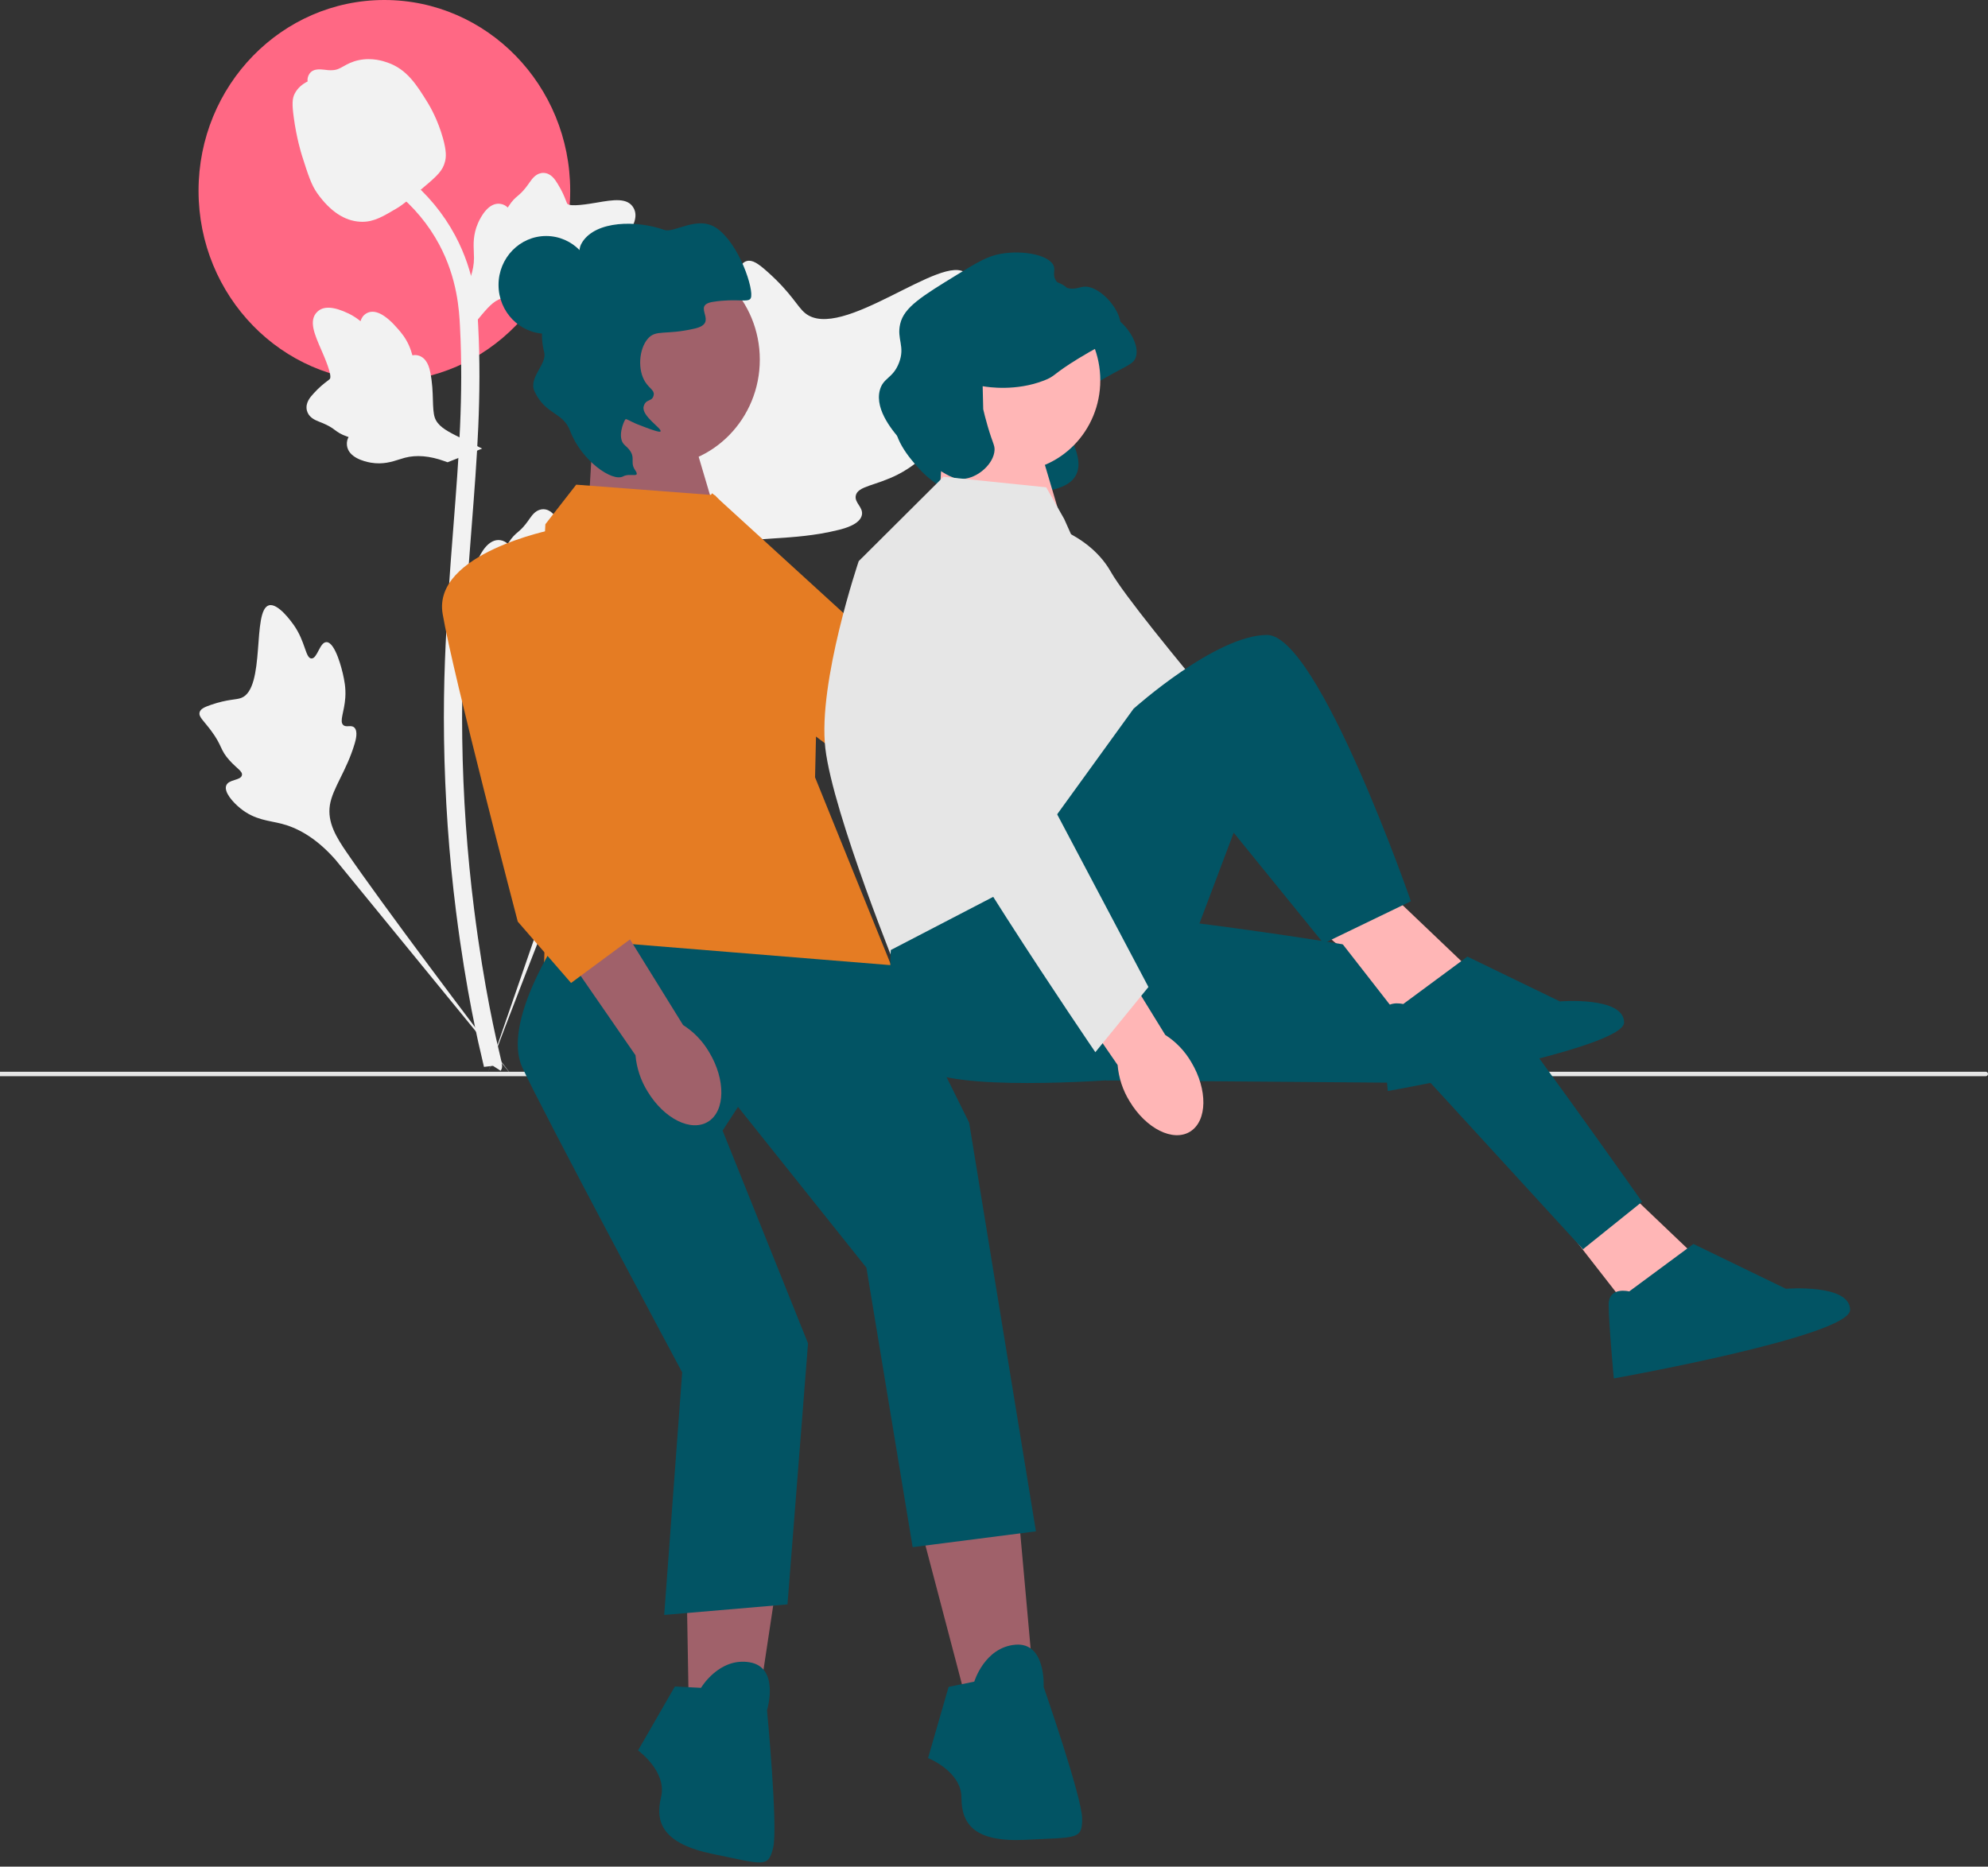 <svg width="328" height="308" viewBox="0 0 328 308" fill="none" xmlns="http://www.w3.org/2000/svg">
<rect x="0" y="0" width="328" height="308" fill="#333333" stroke="none"/>
<g clip-path="url(#clip0_2_679)">
<path d="M63.417 62.95C80.35 62.95 94.078 48.858 94.078 31.475C94.078 14.092 80.35 0 63.417 0C46.484 0 32.758 14.092 32.758 31.475C32.758 48.858 46.484 62.95 63.417 62.95Z" fill="#FF6884"/>
<path d="M158.9 65.3C157.889 63.548 153.511 65.423 152.706 63.834C151.904 62.25 155.972 59.837 158.295 54.324C158.714 53.33 161.355 47.065 159.4 45.132C155.695 41.467 138.739 56.589 132.806 51.64C131.503 50.554 130.594 48.386 126.652 44.867C125.085 43.466 124.136 42.834 123.219 43.069C121.917 43.403 121.814 45.192 120.418 48.709C118.324 53.984 117.086 53.665 115.866 57.873C114.96 60.997 115.167 62.814 114.102 63.167C112.594 63.668 111.206 60.355 109.295 60.651C107.344 60.954 106.165 64.812 105.793 67.701C105.094 73.122 107.033 76.699 108.108 80.46C109.276 84.547 109.97 90.764 107.272 99.564L80.574 176.785C86.468 160.939 103.534 117.502 110.706 101.361C112.776 96.701 115.062 91.975 119.755 90.109C124.274 88.314 130.48 89.386 138.391 87.429C139.315 87.201 141.879 86.531 142.202 84.983C142.469 83.703 140.961 82.988 141.192 81.789C141.503 80.181 144.469 80.162 148.114 78.306C150.684 76.998 152.285 75.442 153.662 74.105C154.077 73.701 160.247 67.631 158.9 65.3Z" fill="#F2F2F2"/>
<path d="M53.863 105.952C52.733 105.957 52.367 108.703 51.375 108.65C50.386 108.597 50.406 105.852 48.441 103.09C48.086 102.592 45.853 99.454 44.364 99.882C41.544 100.691 43.881 113.597 39.803 115.159C38.908 115.502 37.609 115.335 34.789 116.305C33.667 116.691 33.091 116.986 32.939 117.516C32.723 118.269 33.548 118.837 34.827 120.555C36.745 123.132 36.235 123.664 37.895 125.493C39.128 126.85 40.056 127.27 39.917 127.909C39.722 128.813 37.737 128.557 37.327 129.605C36.91 130.675 38.414 132.382 39.688 133.403C42.078 135.32 44.347 135.375 46.456 135.918C48.747 136.509 51.919 137.954 55.348 141.852L84.564 177.584C78.689 170.043 62.846 148.911 57.198 140.64C55.567 138.253 53.967 135.737 54.429 132.834C54.875 130.039 57.178 127.222 58.525 122.671C58.682 122.139 59.102 120.654 58.455 120.045C57.92 119.541 57.143 120.095 56.637 119.632C55.958 119.012 56.804 117.512 56.969 115.14C57.085 113.468 56.803 112.212 56.561 111.132C56.488 110.807 55.366 105.946 53.863 105.952Z" fill="#F2F2F2"/>
<path d="M76.393 111.144L75.713 104.909L76.023 104.436C77.462 102.25 78.195 100.116 78.204 98.09C78.205 97.767 78.191 97.445 78.176 97.117C78.117 95.816 78.044 94.2 78.865 92.315C79.326 91.264 80.619 88.831 82.564 89.132C83.087 89.208 83.483 89.454 83.784 89.744C83.828 89.671 83.873 89.599 83.921 89.521C84.527 88.572 85.007 88.166 85.469 87.775C85.823 87.473 86.19 87.163 86.765 86.429C87.017 86.106 87.214 85.823 87.379 85.586C87.882 84.866 88.539 84.008 89.698 84.023C90.935 84.083 91.584 85.134 92.013 85.829C92.78 87.07 93.128 87.964 93.358 88.557C93.442 88.774 93.537 89.018 93.585 89.093C93.984 89.695 97.226 89.132 98.448 88.928C101.192 88.458 103.566 88.052 104.544 89.828C105.245 91.098 104.724 92.778 102.95 94.955C102.397 95.633 101.809 96.147 101.287 96.551C101.719 96.816 102.107 97.222 102.264 97.861C102.633 99.372 101.368 100.887 98.504 102.368C97.792 102.738 96.835 103.232 95.493 103.47C94.861 103.581 94.292 103.608 93.805 103.623C93.795 103.912 93.729 104.226 93.557 104.548C93.054 105.496 92.007 105.948 90.43 105.839C88.693 105.746 87.263 105.406 86.002 105.108C84.901 104.849 83.952 104.629 83.207 104.68C81.826 104.795 80.761 105.93 79.512 107.402L76.393 111.144Z" fill="#F2F2F2"/>
<path d="M79.549 74.019L73.847 76.276L73.322 76.087C70.898 75.213 68.701 75.026 66.789 75.532C66.485 75.612 66.185 75.708 65.88 75.806C64.669 76.194 63.164 76.677 61.18 76.34C60.073 76.149 57.453 75.482 57.243 73.475C57.181 72.936 57.314 72.48 57.51 72.108C57.431 72.083 57.351 72.056 57.265 72.028C56.218 71.667 55.713 71.294 55.227 70.934C54.853 70.658 54.468 70.373 53.63 69.988C53.263 69.82 52.946 69.696 52.68 69.592C51.874 69.275 50.899 68.84 50.62 67.686C50.362 66.442 51.188 65.532 51.734 64.929C52.709 63.852 53.463 63.281 53.964 62.901C54.147 62.763 54.352 62.607 54.411 62.54C54.877 61.991 53.524 58.914 53.021 57.753C51.883 55.148 50.898 52.893 52.323 51.471C53.343 50.453 55.058 50.544 57.559 51.754C58.338 52.131 58.972 52.584 59.484 53C59.624 52.504 59.909 52.016 60.471 51.698C61.801 50.948 63.549 51.821 65.671 54.289C66.201 54.901 66.909 55.727 67.473 56.999C67.739 57.598 67.908 58.156 68.046 58.636C68.321 58.573 68.633 58.559 68.98 58.648C70.001 58.906 70.692 59.831 70.99 61.426C71.343 63.174 71.385 64.68 71.424 66.008C71.459 67.167 71.493 68.165 71.73 68.891C72.188 70.234 73.528 71.004 75.232 71.871L79.549 74.019Z" fill="#F2F2F2"/>
<path d="M76.393 55.649L75.713 49.414L76.023 48.941C77.462 46.755 78.195 44.62 78.204 42.594C78.205 42.272 78.191 41.95 78.176 41.622C78.117 40.321 78.044 38.704 78.865 36.819C79.326 35.769 80.619 33.336 82.564 33.637C83.087 33.712 83.483 33.959 83.784 34.248C83.828 34.176 83.873 34.104 83.921 34.025C84.527 33.077 85.007 32.67 85.469 32.279C85.823 31.978 86.19 31.668 86.765 30.933C87.017 30.611 87.214 30.328 87.379 30.09C87.882 29.371 88.539 28.513 89.698 28.528C90.935 28.588 91.584 29.639 92.013 30.334C92.78 31.575 93.128 32.469 93.358 33.062C93.442 33.279 93.537 33.523 93.585 33.598C93.984 34.2 97.226 33.637 98.448 33.432C101.192 32.962 103.566 32.556 104.544 34.333C105.245 35.603 104.724 37.283 102.95 39.46C102.397 40.137 101.809 40.652 101.287 41.056C101.719 41.321 102.107 41.727 102.264 42.365C102.633 43.877 101.368 45.391 98.504 46.873C97.792 47.243 96.835 47.737 95.493 47.974C94.861 48.086 94.292 48.113 93.805 48.128C93.795 48.417 93.729 48.73 93.557 49.052C93.054 50.001 92.007 50.452 90.43 50.344C88.693 50.251 87.263 49.91 86.002 49.612C84.901 49.353 83.952 49.134 83.207 49.185C81.826 49.299 80.761 50.434 79.512 51.907L76.393 55.649Z" fill="#F2F2F2"/>
<path d="M82.608 176.683L81.335 175.864L79.851 176.039C79.827 175.897 79.747 175.572 79.625 175.063C78.961 172.275 76.936 163.791 75.246 150.429C74.067 141.102 73.4 131.512 73.262 121.923C73.124 112.318 73.567 105.047 73.922 99.203C74.19 94.795 74.516 90.598 74.836 86.51C75.686 75.587 76.488 65.269 75.891 53.846C75.759 51.295 75.482 45.987 72.462 40.339C70.709 37.063 68.295 34.155 65.286 31.698L67.157 29.283C70.479 31.999 73.149 35.221 75.095 38.858C78.445 45.12 78.747 50.904 78.892 53.683C79.499 65.308 78.688 75.725 77.829 86.754C77.512 90.827 77.186 95.006 76.919 99.396C76.567 105.186 76.129 112.394 76.265 121.875C76.4 131.35 77.06 140.822 78.223 150.032C79.892 163.225 81.888 171.583 82.543 174.329C82.892 175.795 82.965 176.102 82.608 176.683Z" fill="#F2F2F2"/>
<path d="M59.778 36.597C59.655 36.597 59.531 36.594 59.404 36.585C56.847 36.443 54.479 34.872 52.364 31.915C51.373 30.524 50.865 28.937 49.854 25.773C49.697 25.285 48.934 22.81 48.471 19.405C48.167 17.18 48.205 16.25 48.635 15.428C49.112 14.512 49.883 13.874 50.751 13.444C50.713 13.149 50.744 12.845 50.868 12.534C51.38 11.249 52.741 11.418 53.477 11.499C53.85 11.547 54.315 11.61 54.816 11.583C55.605 11.544 56.029 11.303 56.671 10.942C57.285 10.595 58.05 10.165 59.183 9.927C61.418 9.448 63.291 10.099 63.908 10.312C67.156 11.423 68.757 14.016 70.611 17.017C70.98 17.62 72.249 19.811 73.086 22.816C73.69 24.984 73.605 25.948 73.423 26.664C73.054 28.136 72.181 28.979 69.966 30.84C67.652 32.788 66.49 33.764 65.493 34.357C63.172 35.733 61.714 36.597 59.778 36.597Z" fill="#F2F2F2"/>
<path d="M97.965 69.091L97.936 69.594L96.991 85.623L119.017 87.999L112.86 67.231L97.965 69.091Z" fill="#A0616A"/>
<path d="M164.744 67.983C164.765 67.987 164.798 67.993 164.837 67.999C165.601 68.129 170.223 68.861 174.882 67.039C176.856 66.267 176.182 66.075 180.579 63.391C185.732 60.245 187.055 60.267 187.439 58.8C188.205 55.871 184.113 51.266 181.404 51.569C180.691 51.648 179.928 52.085 178.74 51.789C178.479 51.724 177.336 51.439 176.78 50.469C176.283 49.603 176.703 48.978 176.504 48.268C175.979 46.403 171.607 45.473 167.774 46.13C165.57 46.508 163.855 47.541 160.516 49.59C154.703 53.156 151.797 54.939 151.144 57.671C150.525 60.261 152.011 61.377 150.93 64.148C149.924 66.73 148.326 66.557 147.776 68.645C146.891 72.005 150.176 75.692 151.544 77.229C153.044 78.913 154.479 79.837 156.383 81.064C158.774 82.604 159.97 83.374 161.407 83.296C164.012 83.154 171.755 83.638 171.856 81.424C171.894 80.594 181.285 81.274 176.661 72.343C176.093 71.247 164.983 72.417 164.836 71.788" fill="#025464"/>
<path d="M155.595 72.136L155.566 72.638L154.621 88.668L176.647 91.044L170.49 70.276L155.595 72.136Z" fill="#FFB6B6"/>
<path d="M328 177.205C328 177.407 327.841 177.571 327.644 177.571H0V176.84H327.644C327.841 176.84 328 177.003 328 177.205Z" fill="#E6E6E6"/>
<path d="M218.729 154.051C222.262 157.957 227.089 159.252 229.51 156.943C231.932 154.634 231.03 149.597 227.494 145.69C226.103 144.109 224.363 142.894 222.421 142.145L207.246 125.788L199.921 133.262L215.658 148.593C216.242 150.638 217.295 152.509 218.729 154.051Z" fill="#FFB6B6"/>
<path d="M186.893 142.839C191.807 144.561 196.656 143.354 197.723 140.144C198.79 136.933 195.671 132.935 190.755 131.213C188.801 130.497 186.708 130.273 184.651 130.558L163.741 123.531L160.737 133.675L181.671 139.525C183.129 141.042 184.919 142.178 186.893 142.839Z" fill="#A0616A"/>
<path d="M117.504 81.382C117.504 81.382 104.542 97.391 112.041 104.015C119.54 110.638 153.028 135.158 153.028 135.158L166.083 137.245L169.422 124.29L139.943 101.865L117.504 81.382Z" fill="#E57C23"/>
<path d="M166.858 77.818C174.965 77.818 181.538 71.071 181.538 62.748C181.538 54.425 174.965 47.678 166.858 47.678C158.75 47.678 152.178 54.425 152.178 62.748C152.178 71.071 158.75 77.818 166.858 77.818Z" fill="#FFB6B6"/>
<path d="M162.13 63.723C162.151 63.727 162.183 63.733 162.222 63.739C162.987 63.869 167.608 64.601 172.267 62.779C174.241 62.007 173.568 61.815 177.964 59.131C183.118 55.985 184.441 56.007 184.824 54.54C185.591 51.611 181.499 47.005 178.79 47.309C178.077 47.389 177.313 47.825 176.125 47.529C175.864 47.464 174.722 47.179 174.165 46.209C173.668 45.343 174.089 44.718 173.889 44.008C173.365 42.143 168.993 41.213 165.16 41.87C162.955 42.248 161.241 43.281 157.901 45.33C152.089 48.896 149.183 50.679 148.53 53.411C147.91 56.001 149.396 57.117 148.316 59.889C147.309 62.47 145.711 62.297 145.161 64.385C144.276 67.745 147.561 71.433 148.929 72.969C150.43 74.653 151.864 75.577 153.769 76.804C156.16 78.344 157.355 79.115 158.792 79.036C161.398 78.894 163.99 76.47 164.091 74.257C164.128 73.427 163.791 73.178 162.957 70.326C162.609 69.138 162.368 68.157 162.222 67.528" fill="#025464"/>
<path d="M255.669 199.166L270.924 218.742L278.975 206.561L267.11 195.251L255.669 199.166Z" fill="#FFB6B6"/>
<path d="M192.953 151.75C192.953 151.75 239.853 157.405 243.735 161.32C247.617 165.235 270.924 198.296 270.924 198.296L261.177 206.126L236.048 178.7L182.478 178.271L192.953 151.75Z" fill="#025464"/>
<path d="M218.379 151.75L233.634 171.325L241.685 159.145L229.82 147.834L218.379 151.75Z" fill="#FFB6B6"/>
<path d="M231.515 165.67C231.515 165.67 228.125 164.8 228.125 167.845C228.125 170.89 228.972 180.025 228.972 180.025C228.972 180.025 267.957 173.065 267.957 168.715C267.957 164.365 257.364 165.235 257.364 165.235L242.109 157.84L231.515 165.67Z" fill="#025464"/>
<path d="M151.85 251.803L159.053 279.209L170.495 277.034L167.952 248.758L151.85 251.803Z" fill="#A0616A"/>
<path d="M160.748 277.469L156.511 278.339L153.121 290.084C153.121 290.084 158.63 292.259 158.63 296.609C158.63 300.96 160.748 304.005 169.223 303.57C177.698 303.135 178.546 303.57 178.546 300.09C178.546 296.609 172.19 278.339 172.19 278.339C172.19 278.339 172.613 270.944 167.528 271.379C162.443 271.814 160.748 277.469 160.748 277.469Z" fill="#025464"/>
<path d="M113.112 251.377L113.604 279.758L125.217 280.506L129.452 252.445L113.112 251.377Z" fill="#A0616A"/>
<path d="M115.66 278.494L111.344 278.279L105.272 288.825C105.272 288.825 110.099 292.311 109.068 296.53C108.037 300.75 109.371 304.232 117.694 305.927C126.017 307.622 126.736 308.256 127.561 304.881C128.386 301.505 126.551 282.196 126.551 282.196C126.551 282.196 128.715 275.129 123.68 274.28C118.645 273.432 115.66 278.494 115.66 278.494Z" fill="#025464"/>
<path d="M117.95 81.712L95.067 79.972L89.982 86.497C89.982 86.497 87.439 130.434 89.135 134.784C90.829 139.134 89.558 163.93 89.558 163.93L147.243 159.797L134.476 128.259L134.9 109.988L123.458 87.802L117.95 81.712Z" fill="#E57C23"/>
<path d="M92.101 154.795C92.101 154.795 82.778 168.715 86.168 176.111C89.558 183.506 112.553 226.445 112.553 226.445L109.587 266.467L129.927 264.726L133.317 221.66L119.221 186.551L121.763 182.636L142.951 209.172L150.578 255.283L170.918 252.673L159.901 185.246L147.025 159.257L92.101 154.795Z" fill="#025464"/>
<path d="M172.613 80.407L155.663 78.667L141.68 92.588C141.68 92.588 134.9 112.598 136.171 123.474C137.442 134.349 148.46 161.32 148.46 161.32L165.833 148.269L185.75 149.14V108.414L175.58 85.627L172.613 80.407Z" fill="#E6E6E6"/>
<path d="M169.324 85.623C169.324 85.623 179.071 86.921 183.288 94.367C187.505 101.813 217.903 136.848 217.903 136.848L212.144 142.258L182.192 122.419L170.691 102.113L169.324 85.623Z" fill="#E6E6E6"/>
<path d="M146.977 156.752C146.977 156.752 145.493 174.805 154.816 177.416C164.138 180.026 188.292 177.851 188.292 177.851L203.547 137.394L218.379 155.665L232.786 148.705C232.786 148.705 217.531 104.768 209.056 104.768C200.581 104.768 187.021 116.948 187.021 116.948L164.986 147.4L146.977 156.752Z" fill="#025464"/>
<path d="M268.805 213.087C268.805 213.087 265.415 212.217 265.415 215.262C265.415 218.307 266.262 227.442 266.262 227.442C266.262 227.442 305.247 220.482 305.247 216.132C305.247 211.782 294.654 212.652 294.654 212.652L279.399 205.257L268.805 213.087Z" fill="#025464"/>
<path d="M90.109 55.072C94.448 55.072 97.965 51.461 97.965 47.007C97.965 42.553 94.448 38.942 90.109 38.942C85.77 38.942 82.253 42.553 82.253 47.007C82.253 51.461 85.77 55.072 90.109 55.072Z" fill="#025464"/>
<path d="M108.252 76.906C117.701 76.906 125.361 69.042 125.361 59.342C125.361 49.642 117.701 41.779 108.252 41.779C98.803 41.779 91.143 49.642 91.143 59.342C91.143 69.042 98.803 76.906 108.252 76.906Z" fill="#A0616A"/>
<path d="M102.827 78.598C101.009 79.587 95.892 75.956 94.061 71.091C92.884 67.962 90.02 68.483 88.193 64.58C87.129 62.306 90.308 60.081 89.784 58.115C88.833 54.552 90.025 51.364 90.176 50.974C91.486 47.603 93.418 47.682 94.975 43.758C95.912 41.396 95.311 41.119 96.099 39.911C98.373 36.423 104.972 36.291 109.626 37.94C111.237 38.511 115.116 35.453 118.266 37.668C121.976 40.278 124.444 47.802 123.876 49.181C123.531 50.018 121.61 49.165 117.615 49.81C113.917 50.406 118.798 53.243 114.636 54.21C109.713 55.354 108.231 54.31 106.867 55.909C105.425 57.599 105.158 61.019 106.474 63.05C107.127 64.057 107.969 64.413 107.863 65.114C107.671 66.394 106.563 65.698 106.2 67.056C105.777 68.636 109.283 70.707 108.978 71.185C108.917 71.281 108.654 71.385 105.231 70.031C103.864 69.49 103.337 69.023 103.183 69.196C102.935 69.475 101.706 72.28 103.103 73.473C105.276 75.33 103.77 76.067 104.761 77.521C105.783 79.021 103.983 77.969 102.827 78.598Z" fill="#025464"/>
<path d="M106.833 180.078C109.564 184.612 114.056 186.841 116.866 185.057C119.677 183.272 119.741 178.151 117.009 173.616C115.942 171.789 114.464 170.251 112.699 169.13L100.894 150.069L92.299 155.947L104.849 174.114C105.037 176.236 105.718 178.281 106.833 180.078Z" fill="#A0616A"/>
<path d="M91.253 87.367C91.253 87.367 71.337 91.283 73.032 101.288C74.727 111.293 85.426 152.066 85.426 152.066L94.22 162.19L104.813 154.36L95.915 117.818L91.253 87.367Z" fill="#E57C23"/>
<path d="M186.363 181.697C189.082 186.238 193.569 188.479 196.383 186.702C199.198 184.925 199.275 179.804 196.555 175.261C195.492 173.431 194.018 171.889 192.256 170.764L180.498 151.672L171.889 157.527L184.394 175.727C184.576 177.85 185.251 179.897 186.363 181.697Z" fill="#FFB6B6"/>
<path d="M159.905 89.978L143.134 94.296C143.134 94.296 149.006 115.779 150.382 123.48C151.758 131.182 180.721 173.614 180.721 173.614L189.481 162.857L163.829 114.325L159.905 89.978Z" fill="#E6E6E6"/>
</g>
<defs>
<clipPath id="clip0_2_679">
<rect width="328" height="307.309" fill="white"/>
</clipPath>
</defs>
</svg>
